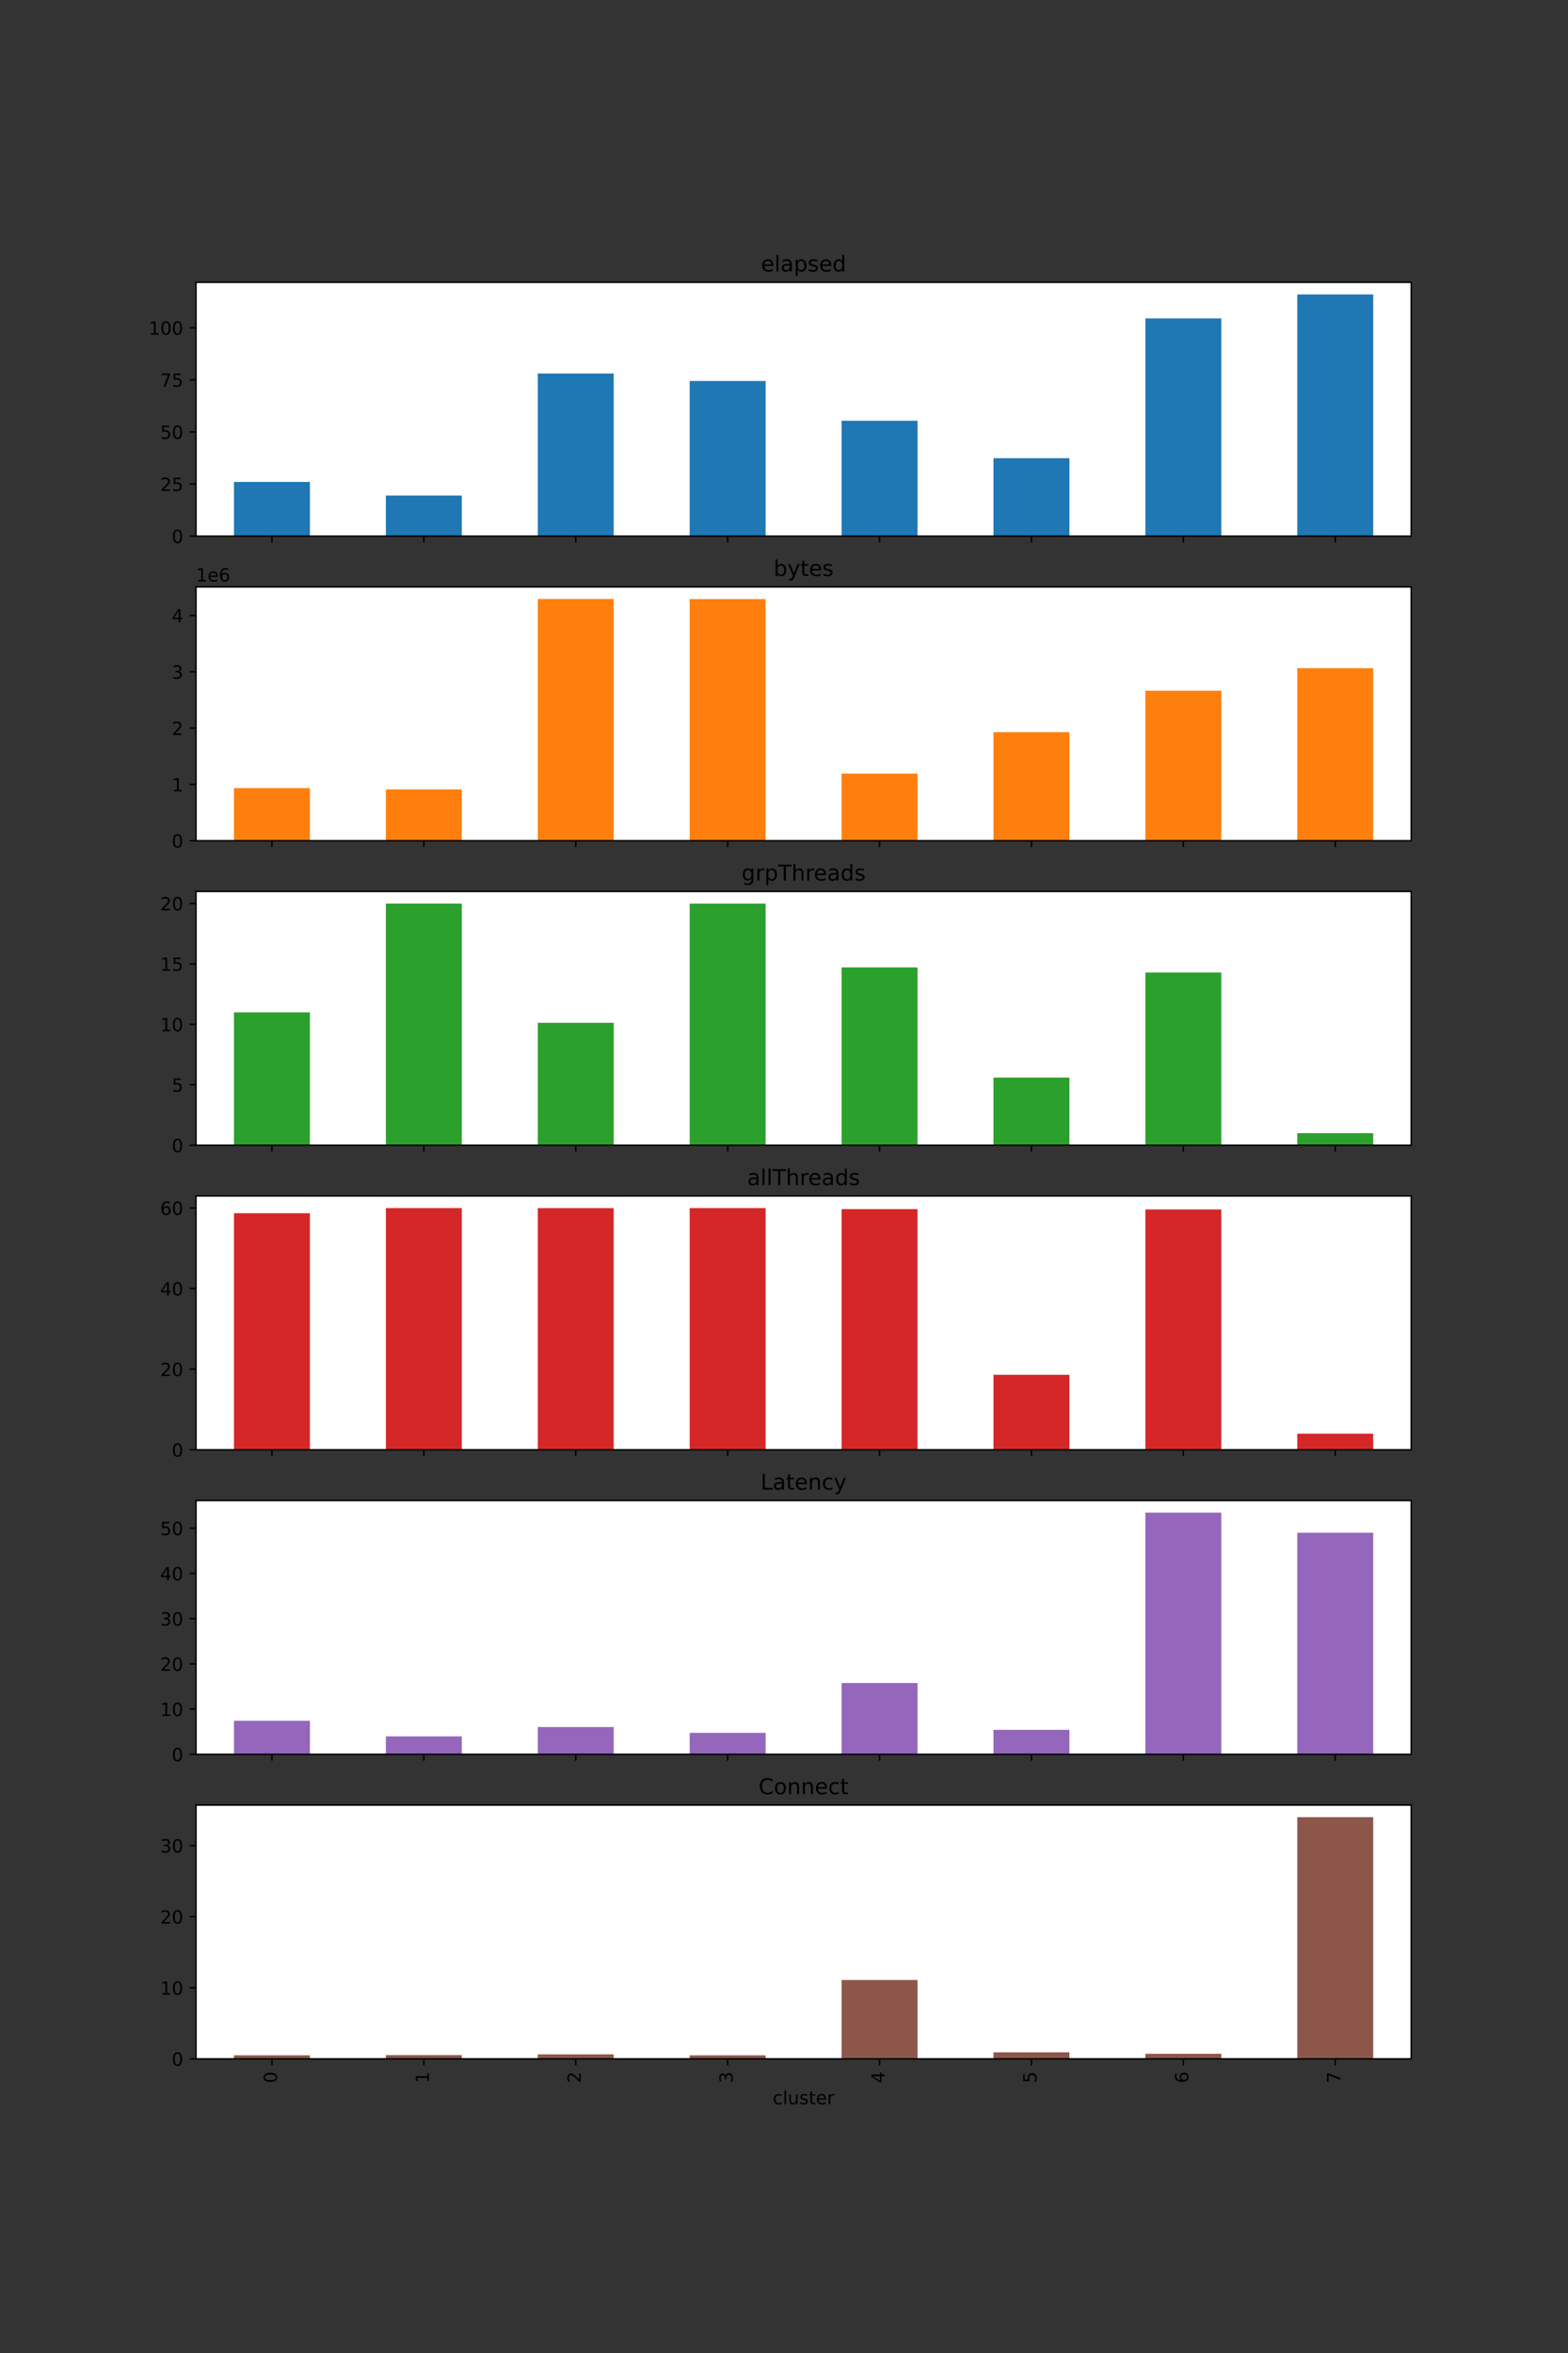 <?xml version="1.0" encoding="utf-8" standalone="no"?>
<!DOCTYPE svg PUBLIC "-//W3C//DTD SVG 1.1//EN"
  "http://www.w3.org/Graphics/SVG/1.1/DTD/svg11.dtd">
<!-- Created with matplotlib (https://matplotlib.org/) -->
<svg height="1296pt" version="1.1" viewBox="0 0 864 1296" width="864pt" xmlns="http://www.w3.org/2000/svg" xmlns:xlink="http://www.w3.org/1999/xlink">
 <rect x="0" y="0" width="864" height="1296" fill="#333333" stroke="none"/>
 <defs>
  <style type="text/css">*{stroke-linecap:butt;stroke-linejoin:round;}</style>
 </defs>
 <g id="figure_1">
  <g id="patch_1">
   <path d="M 0 1296 
L 864 1296 
L 864 0 
L 0 0 
z
" style="fill:none;"/>
  </g>
  <g id="axes_1">
   <g id="patch_2">
    <path d="M 108 295.303 
L 777.6 295.303 
L 777.6 155.52 
L 108 155.52 
z
" style="fill:#ffffff;"/>
   </g>
   <g id="patch_3">
    <path clip-path="url(#p0da152a68a)" d="M 128.925 295.303 
L 170.775 295.303 
L 170.775 265.435 
L 128.925 265.435 
z
" style="fill:#1f77b4;"/>
   </g>
   <g id="patch_4">
    <path clip-path="url(#p0da152a68a)" d="M 212.625 295.303 
L 254.475 295.303 
L 254.475 272.924 
L 212.625 272.924 
z
" style="fill:#1f77b4;"/>
   </g>
   <g id="patch_5">
    <path clip-path="url(#p0da152a68a)" d="M 296.325 295.303 
L 338.175 295.303 
L 338.175 205.72 
L 296.325 205.72 
z
" style="fill:#1f77b4;"/>
   </g>
   <g id="patch_6">
    <path clip-path="url(#p0da152a68a)" d="M 380.025 295.303 
L 421.875 295.303 
L 421.875 209.859 
L 380.025 209.859 
z
" style="fill:#1f77b4;"/>
   </g>
   <g id="patch_7">
    <path clip-path="url(#p0da152a68a)" d="M 463.725 295.303 
L 505.575 295.303 
L 505.575 231.738 
L 463.725 231.738 
z
" style="fill:#1f77b4;"/>
   </g>
   <g id="patch_8">
    <path clip-path="url(#p0da152a68a)" d="M 547.425 295.303 
L 589.275 295.303 
L 589.275 252.377 
L 547.425 252.377 
z
" style="fill:#1f77b4;"/>
   </g>
   <g id="patch_9">
    <path clip-path="url(#p0da152a68a)" d="M 631.125 295.303 
L 672.975 295.303 
L 672.975 175.374 
L 631.125 175.374 
z
" style="fill:#1f77b4;"/>
   </g>
   <g id="patch_10">
    <path clip-path="url(#p0da152a68a)" d="M 714.825 295.303 
L 756.675 295.303 
L 756.675 162.176 
L 714.825 162.176 
z
" style="fill:#1f77b4;"/>
   </g>
   <g id="matplotlib.axis_1">
    <g id="xtick_1">
     <g id="line2d_1">
      <defs>
       <path d="M 0 0 
L 0 3.5 
" id="m1b4b68c1c5" style="stroke:#000000;stroke-width:0.8;"/>
      </defs>
      <g>
       <use style="stroke:#000000;stroke-width:0.8;" x="149.85" xlink:href="#m1b4b68c1c5" y="295.303"/>
      </g>
     </g>
    </g>
    <g id="xtick_2">
     <g id="line2d_2">
      <g>
       <use style="stroke:#000000;stroke-width:0.8;" x="233.55" xlink:href="#m1b4b68c1c5" y="295.303"/>
      </g>
     </g>
    </g>
    <g id="xtick_3">
     <g id="line2d_3">
      <g>
       <use style="stroke:#000000;stroke-width:0.8;" x="317.25" xlink:href="#m1b4b68c1c5" y="295.303"/>
      </g>
     </g>
    </g>
    <g id="xtick_4">
     <g id="line2d_4">
      <g>
       <use style="stroke:#000000;stroke-width:0.8;" x="400.95" xlink:href="#m1b4b68c1c5" y="295.303"/>
      </g>
     </g>
    </g>
    <g id="xtick_5">
     <g id="line2d_5">
      <g>
       <use style="stroke:#000000;stroke-width:0.8;" x="484.65" xlink:href="#m1b4b68c1c5" y="295.303"/>
      </g>
     </g>
    </g>
    <g id="xtick_6">
     <g id="line2d_6">
      <g>
       <use style="stroke:#000000;stroke-width:0.8;" x="568.35" xlink:href="#m1b4b68c1c5" y="295.303"/>
      </g>
     </g>
    </g>
    <g id="xtick_7">
     <g id="line2d_7">
      <g>
       <use style="stroke:#000000;stroke-width:0.8;" x="652.05" xlink:href="#m1b4b68c1c5" y="295.303"/>
      </g>
     </g>
    </g>
    <g id="xtick_8">
     <g id="line2d_8">
      <g>
       <use style="stroke:#000000;stroke-width:0.8;" x="735.75" xlink:href="#m1b4b68c1c5" y="295.303"/>
      </g>
     </g>
    </g>
   </g>
   <g id="matplotlib.axis_2">
    <g id="ytick_1">
     <g id="line2d_9">
      <defs>
       <path d="M 0 0 
L -3.5 0 
" id="m28058b7d7e" style="stroke:#000000;stroke-width:0.8;"/>
      </defs>
      <g>
       <use style="stroke:#000000;stroke-width:0.8;" x="108" xlink:href="#m28058b7d7e" y="295.303"/>
      </g>
     </g>
     <g id="text_1">
      <!-- 0 -->
      <g transform="translate(94.638 299.102)scale(0.1 -0.1)">
       <defs>
        <path d="M 31.781 66.406 
Q 24.172 66.406 20.328 58.906 
Q 16.5 51.422 16.5 36.375 
Q 16.5 21.391 20.328 13.891 
Q 24.172 6.391 31.781 6.391 
Q 39.453 6.391 43.281 13.891 
Q 47.125 21.391 47.125 36.375 
Q 47.125 51.422 43.281 58.906 
Q 39.453 66.406 31.781 66.406 
z
M 31.781 74.219 
Q 44.047 74.219 50.516 64.516 
Q 56.984 54.828 56.984 36.375 
Q 56.984 17.969 50.516 8.266 
Q 44.047 -1.422 31.781 -1.422 
Q 19.531 -1.422 13.062 8.266 
Q 6.594 17.969 6.594 36.375 
Q 6.594 54.828 13.062 64.516 
Q 19.531 74.219 31.781 74.219 
z
" id="DejaVuSans-48"/>
       </defs>
       <use xlink:href="#DejaVuSans-48"/>
      </g>
     </g>
    </g>
    <g id="ytick_2">
     <g id="line2d_10">
      <g>
       <use style="stroke:#000000;stroke-width:0.8;" x="108" xlink:href="#m28058b7d7e" y="266.612"/>
      </g>
     </g>
     <g id="text_2">
      <!-- 25 -->
      <g transform="translate(88.275 270.411)scale(0.1 -0.1)">
       <defs>
        <path d="M 19.188 8.297 
L 53.609 8.297 
L 53.609 0 
L 7.328 0 
L 7.328 8.297 
Q 12.938 14.109 22.625 23.891 
Q 32.328 33.688 34.812 36.531 
Q 39.547 41.844 41.422 45.531 
Q 43.312 49.219 43.312 52.781 
Q 43.312 58.594 39.234 62.25 
Q 35.156 65.922 28.609 65.922 
Q 23.969 65.922 18.812 64.312 
Q 13.672 62.703 7.812 59.422 
L 7.812 69.391 
Q 13.766 71.781 18.938 73 
Q 24.125 74.219 28.422 74.219 
Q 39.75 74.219 46.484 68.547 
Q 53.219 62.891 53.219 53.422 
Q 53.219 48.922 51.531 44.891 
Q 49.859 40.875 45.406 35.406 
Q 44.188 33.984 37.641 27.219 
Q 31.109 20.453 19.188 8.297 
z
" id="DejaVuSans-50"/>
        <path d="M 10.797 72.906 
L 49.516 72.906 
L 49.516 64.594 
L 19.828 64.594 
L 19.828 46.734 
Q 21.969 47.469 24.109 47.828 
Q 26.266 48.188 28.422 48.188 
Q 40.625 48.188 47.75 41.5 
Q 54.891 34.812 54.891 23.391 
Q 54.891 11.625 47.562 5.094 
Q 40.234 -1.422 26.906 -1.422 
Q 22.312 -1.422 17.547 -0.641 
Q 12.797 0.141 7.719 1.703 
L 7.719 11.625 
Q 12.109 9.234 16.797 8.062 
Q 21.484 6.891 26.703 6.891 
Q 35.156 6.891 40.078 11.328 
Q 45.016 15.766 45.016 23.391 
Q 45.016 31 40.078 35.438 
Q 35.156 39.891 26.703 39.891 
Q 22.75 39.891 18.812 39.016 
Q 14.891 38.141 10.797 36.281 
z
" id="DejaVuSans-53"/>
       </defs>
       <use xlink:href="#DejaVuSans-50"/>
       <use x="63.623" xlink:href="#DejaVuSans-53"/>
      </g>
     </g>
    </g>
    <g id="ytick_3">
     <g id="line2d_11">
      <g>
       <use style="stroke:#000000;stroke-width:0.8;" x="108" xlink:href="#m28058b7d7e" y="237.921"/>
      </g>
     </g>
     <g id="text_3">
      <!-- 50 -->
      <g transform="translate(88.275 241.72)scale(0.1 -0.1)">
       <use xlink:href="#DejaVuSans-53"/>
       <use x="63.623" xlink:href="#DejaVuSans-48"/>
      </g>
     </g>
    </g>
    <g id="ytick_4">
     <g id="line2d_12">
      <g>
       <use style="stroke:#000000;stroke-width:0.8;" x="108" xlink:href="#m28058b7d7e" y="209.23"/>
      </g>
     </g>
     <g id="text_4">
      <!-- 75 -->
      <g transform="translate(88.275 213.029)scale(0.1 -0.1)">
       <defs>
        <path d="M 8.203 72.906 
L 55.078 72.906 
L 55.078 68.703 
L 28.609 0 
L 18.312 0 
L 43.219 64.594 
L 8.203 64.594 
z
" id="DejaVuSans-55"/>
       </defs>
       <use xlink:href="#DejaVuSans-55"/>
       <use x="63.623" xlink:href="#DejaVuSans-53"/>
      </g>
     </g>
    </g>
    <g id="ytick_5">
     <g id="line2d_13">
      <g>
       <use style="stroke:#000000;stroke-width:0.8;" x="108" xlink:href="#m28058b7d7e" y="180.539"/>
      </g>
     </g>
     <g id="text_5">
      <!-- 100 -->
      <g transform="translate(81.912 184.338)scale(0.1 -0.1)">
       <defs>
        <path d="M 12.406 8.297 
L 28.516 8.297 
L 28.516 63.922 
L 10.984 60.406 
L 10.984 69.391 
L 28.422 72.906 
L 38.281 72.906 
L 38.281 8.297 
L 54.391 8.297 
L 54.391 0 
L 12.406 0 
z
" id="DejaVuSans-49"/>
       </defs>
       <use xlink:href="#DejaVuSans-49"/>
       <use x="63.623" xlink:href="#DejaVuSans-48"/>
       <use x="127.246" xlink:href="#DejaVuSans-48"/>
      </g>
     </g>
    </g>
   </g>
   <g id="patch_11">
    <path d="M 108 295.303 
L 108 155.52 
" style="fill:none;stroke:#000000;stroke-linecap:square;stroke-linejoin:miter;stroke-width:0.8;"/>
   </g>
   <g id="patch_12">
    <path d="M 777.6 295.303 
L 777.6 155.52 
" style="fill:none;stroke:#000000;stroke-linecap:square;stroke-linejoin:miter;stroke-width:0.8;"/>
   </g>
   <g id="patch_13">
    <path d="M 108 295.303 
L 777.6 295.303 
" style="fill:none;stroke:#000000;stroke-linecap:square;stroke-linejoin:miter;stroke-width:0.8;"/>
   </g>
   <g id="patch_14">
    <path d="M 108 155.52 
L 777.6 155.52 
" style="fill:none;stroke:#000000;stroke-linecap:square;stroke-linejoin:miter;stroke-width:0.8;"/>
   </g>
   <g id="text_6">
    <!-- elapsed -->
    <g transform="translate(419.329 149.52)scale(0.12 -0.12)">
     <defs>
      <path d="M 56.203 29.594 
L 56.203 25.203 
L 14.891 25.203 
Q 15.484 15.922 20.484 11.062 
Q 25.484 6.203 34.422 6.203 
Q 39.594 6.203 44.453 7.469 
Q 49.312 8.734 54.109 11.281 
L 54.109 2.781 
Q 49.266 0.734 44.188 -0.344 
Q 39.109 -1.422 33.891 -1.422 
Q 20.797 -1.422 13.156 6.188 
Q 5.516 13.812 5.516 26.812 
Q 5.516 40.234 12.766 48.109 
Q 20.016 56 32.328 56 
Q 43.359 56 49.781 48.891 
Q 56.203 41.797 56.203 29.594 
z
M 47.219 32.234 
Q 47.125 39.594 43.094 43.984 
Q 39.062 48.391 32.422 48.391 
Q 24.906 48.391 20.391 44.141 
Q 15.875 39.891 15.188 32.172 
z
" id="DejaVuSans-101"/>
      <path d="M 9.422 75.984 
L 18.406 75.984 
L 18.406 0 
L 9.422 0 
z
" id="DejaVuSans-108"/>
      <path d="M 34.281 27.484 
Q 23.391 27.484 19.188 25 
Q 14.984 22.516 14.984 16.5 
Q 14.984 11.719 18.141 8.906 
Q 21.297 6.109 26.703 6.109 
Q 34.188 6.109 38.703 11.406 
Q 43.219 16.703 43.219 25.484 
L 43.219 27.484 
z
M 52.203 31.203 
L 52.203 0 
L 43.219 0 
L 43.219 8.297 
Q 40.141 3.328 35.547 0.953 
Q 30.953 -1.422 24.312 -1.422 
Q 15.922 -1.422 10.953 3.297 
Q 6 8.016 6 15.922 
Q 6 25.141 12.172 29.828 
Q 18.359 34.516 30.609 34.516 
L 43.219 34.516 
L 43.219 35.406 
Q 43.219 41.609 39.141 45 
Q 35.062 48.391 27.688 48.391 
Q 23 48.391 18.547 47.266 
Q 14.109 46.141 10.016 43.891 
L 10.016 52.203 
Q 14.938 54.109 19.578 55.047 
Q 24.219 56 28.609 56 
Q 40.484 56 46.344 49.844 
Q 52.203 43.703 52.203 31.203 
z
" id="DejaVuSans-97"/>
      <path d="M 18.109 8.203 
L 18.109 -20.797 
L 9.078 -20.797 
L 9.078 54.688 
L 18.109 54.688 
L 18.109 46.391 
Q 20.953 51.266 25.266 53.625 
Q 29.594 56 35.594 56 
Q 45.562 56 51.781 48.094 
Q 58.016 40.188 58.016 27.297 
Q 58.016 14.406 51.781 6.484 
Q 45.562 -1.422 35.594 -1.422 
Q 29.594 -1.422 25.266 0.953 
Q 20.953 3.328 18.109 8.203 
z
M 48.688 27.297 
Q 48.688 37.203 44.609 42.844 
Q 40.531 48.484 33.406 48.484 
Q 26.266 48.484 22.188 42.844 
Q 18.109 37.203 18.109 27.297 
Q 18.109 17.391 22.188 11.75 
Q 26.266 6.109 33.406 6.109 
Q 40.531 6.109 44.609 11.75 
Q 48.688 17.391 48.688 27.297 
z
" id="DejaVuSans-112"/>
      <path d="M 44.281 53.078 
L 44.281 44.578 
Q 40.484 46.531 36.375 47.5 
Q 32.281 48.484 27.875 48.484 
Q 21.188 48.484 17.844 46.438 
Q 14.5 44.391 14.5 40.281 
Q 14.5 37.156 16.891 35.375 
Q 19.281 33.594 26.516 31.984 
L 29.594 31.297 
Q 39.156 29.25 43.188 25.516 
Q 47.219 21.781 47.219 15.094 
Q 47.219 7.469 41.188 3.016 
Q 35.156 -1.422 24.609 -1.422 
Q 20.219 -1.422 15.453 -0.562 
Q 10.688 0.297 5.422 2 
L 5.422 11.281 
Q 10.406 8.688 15.234 7.391 
Q 20.062 6.109 24.812 6.109 
Q 31.156 6.109 34.562 8.281 
Q 37.984 10.453 37.984 14.406 
Q 37.984 18.062 35.516 20.016 
Q 33.062 21.969 24.703 23.781 
L 21.578 24.516 
Q 13.234 26.266 9.516 29.906 
Q 5.812 33.547 5.812 39.891 
Q 5.812 47.609 11.281 51.797 
Q 16.75 56 26.812 56 
Q 31.781 56 36.172 55.266 
Q 40.578 54.547 44.281 53.078 
z
" id="DejaVuSans-115"/>
      <path d="M 45.406 46.391 
L 45.406 75.984 
L 54.391 75.984 
L 54.391 0 
L 45.406 0 
L 45.406 8.203 
Q 42.578 3.328 38.25 0.953 
Q 33.938 -1.422 27.875 -1.422 
Q 17.969 -1.422 11.734 6.484 
Q 5.516 14.406 5.516 27.297 
Q 5.516 40.188 11.734 48.094 
Q 17.969 56 27.875 56 
Q 33.938 56 38.25 53.625 
Q 42.578 51.266 45.406 46.391 
z
M 14.797 27.297 
Q 14.797 17.391 18.875 11.75 
Q 22.953 6.109 30.078 6.109 
Q 37.203 6.109 41.297 11.75 
Q 45.406 17.391 45.406 27.297 
Q 45.406 37.203 41.297 42.844 
Q 37.203 48.484 30.078 48.484 
Q 22.953 48.484 18.875 42.844 
Q 14.797 37.203 14.797 27.297 
z
" id="DejaVuSans-100"/>
     </defs>
     <use xlink:href="#DejaVuSans-101"/>
     <use x="61.523" xlink:href="#DejaVuSans-108"/>
     <use x="89.307" xlink:href="#DejaVuSans-97"/>
     <use x="150.586" xlink:href="#DejaVuSans-112"/>
     <use x="214.062" xlink:href="#DejaVuSans-115"/>
     <use x="266.162" xlink:href="#DejaVuSans-101"/>
     <use x="327.686" xlink:href="#DejaVuSans-100"/>
    </g>
   </g>
  </g>
  <g id="axes_2">
   <g id="patch_15">
    <path d="M 108 463.042 
L 777.6 463.042 
L 777.6 323.259 
L 108 323.259 
z
" style="fill:#ffffff;"/>
   </g>
   <g id="patch_16">
    <path clip-path="url(#p0ee3fe6341)" d="M 128.925 463.042 
L 170.775 463.042 
L 170.775 434.086 
L 128.925 434.086 
z
" style="fill:#ff7f0e;"/>
   </g>
   <g id="patch_17">
    <path clip-path="url(#p0ee3fe6341)" d="M 212.625 463.042 
L 254.475 463.042 
L 254.475 434.799 
L 212.625 434.799 
z
" style="fill:#ff7f0e;"/>
   </g>
   <g id="patch_18">
    <path clip-path="url(#p0ee3fe6341)" d="M 296.325 463.042 
L 338.175 463.042 
L 338.175 329.916 
L 296.325 329.916 
z
" style="fill:#ff7f0e;"/>
   </g>
   <g id="patch_19">
    <path clip-path="url(#p0ee3fe6341)" d="M 380.025 463.042 
L 421.875 463.042 
L 421.875 329.945 
L 380.025 329.945 
z
" style="fill:#ff7f0e;"/>
   </g>
   <g id="patch_20">
    <path clip-path="url(#p0ee3fe6341)" d="M 463.725 463.042 
L 505.575 463.042 
L 505.575 426.098 
L 463.725 426.098 
z
" style="fill:#ff7f0e;"/>
   </g>
   <g id="patch_21">
    <path clip-path="url(#p0ee3fe6341)" d="M 547.425 463.042 
L 589.275 463.042 
L 589.275 403.294 
L 547.425 403.294 
z
" style="fill:#ff7f0e;"/>
   </g>
   <g id="patch_22">
    <path clip-path="url(#p0ee3fe6341)" d="M 631.125 463.042 
L 672.975 463.042 
L 672.975 380.423 
L 631.125 380.423 
z
" style="fill:#ff7f0e;"/>
   </g>
   <g id="patch_23">
    <path clip-path="url(#p0ee3fe6341)" d="M 714.825 463.042 
L 756.675 463.042 
L 756.675 368.037 
L 714.825 368.037 
z
" style="fill:#ff7f0e;"/>
   </g>
   <g id="matplotlib.axis_3">
    <g id="xtick_9">
     <g id="line2d_14">
      <g>
       <use style="stroke:#000000;stroke-width:0.8;" x="149.85" xlink:href="#m1b4b68c1c5" y="463.042"/>
      </g>
     </g>
    </g>
    <g id="xtick_10">
     <g id="line2d_15">
      <g>
       <use style="stroke:#000000;stroke-width:0.8;" x="233.55" xlink:href="#m1b4b68c1c5" y="463.042"/>
      </g>
     </g>
    </g>
    <g id="xtick_11">
     <g id="line2d_16">
      <g>
       <use style="stroke:#000000;stroke-width:0.8;" x="317.25" xlink:href="#m1b4b68c1c5" y="463.042"/>
      </g>
     </g>
    </g>
    <g id="xtick_12">
     <g id="line2d_17">
      <g>
       <use style="stroke:#000000;stroke-width:0.8;" x="400.95" xlink:href="#m1b4b68c1c5" y="463.042"/>
      </g>
     </g>
    </g>
    <g id="xtick_13">
     <g id="line2d_18">
      <g>
       <use style="stroke:#000000;stroke-width:0.8;" x="484.65" xlink:href="#m1b4b68c1c5" y="463.042"/>
      </g>
     </g>
    </g>
    <g id="xtick_14">
     <g id="line2d_19">
      <g>
       <use style="stroke:#000000;stroke-width:0.8;" x="568.35" xlink:href="#m1b4b68c1c5" y="463.042"/>
      </g>
     </g>
    </g>
    <g id="xtick_15">
     <g id="line2d_20">
      <g>
       <use style="stroke:#000000;stroke-width:0.8;" x="652.05" xlink:href="#m1b4b68c1c5" y="463.042"/>
      </g>
     </g>
    </g>
    <g id="xtick_16">
     <g id="line2d_21">
      <g>
       <use style="stroke:#000000;stroke-width:0.8;" x="735.75" xlink:href="#m1b4b68c1c5" y="463.042"/>
      </g>
     </g>
    </g>
   </g>
   <g id="matplotlib.axis_4">
    <g id="ytick_6">
     <g id="line2d_22">
      <g>
       <use style="stroke:#000000;stroke-width:0.8;" x="108" xlink:href="#m28058b7d7e" y="463.042"/>
      </g>
     </g>
     <g id="text_7">
      <!-- 0 -->
      <g transform="translate(94.638 466.842)scale(0.1 -0.1)">
       <use xlink:href="#DejaVuSans-48"/>
      </g>
     </g>
    </g>
    <g id="ytick_7">
     <g id="line2d_23">
      <g>
       <use style="stroke:#000000;stroke-width:0.8;" x="108" xlink:href="#m28058b7d7e" y="432.033"/>
      </g>
     </g>
     <g id="text_8">
      <!-- 1 -->
      <g transform="translate(94.638 435.833)scale(0.1 -0.1)">
       <use xlink:href="#DejaVuSans-49"/>
      </g>
     </g>
    </g>
    <g id="ytick_8">
     <g id="line2d_24">
      <g>
       <use style="stroke:#000000;stroke-width:0.8;" x="108" xlink:href="#m28058b7d7e" y="401.025"/>
      </g>
     </g>
     <g id="text_9">
      <!-- 2 -->
      <g transform="translate(94.638 404.824)scale(0.1 -0.1)">
       <use xlink:href="#DejaVuSans-50"/>
      </g>
     </g>
    </g>
    <g id="ytick_9">
     <g id="line2d_25">
      <g>
       <use style="stroke:#000000;stroke-width:0.8;" x="108" xlink:href="#m28058b7d7e" y="370.016"/>
      </g>
     </g>
     <g id="text_10">
      <!-- 3 -->
      <g transform="translate(94.638 373.815)scale(0.1 -0.1)">
       <defs>
        <path d="M 40.578 39.312 
Q 47.656 37.797 51.625 33 
Q 55.609 28.219 55.609 21.188 
Q 55.609 10.406 48.188 4.484 
Q 40.766 -1.422 27.094 -1.422 
Q 22.516 -1.422 17.656 -0.516 
Q 12.797 0.391 7.625 2.203 
L 7.625 11.719 
Q 11.719 9.328 16.594 8.109 
Q 21.484 6.891 26.812 6.891 
Q 36.078 6.891 40.938 10.547 
Q 45.797 14.203 45.797 21.188 
Q 45.797 27.641 41.281 31.266 
Q 36.766 34.906 28.719 34.906 
L 20.219 34.906 
L 20.219 43.016 
L 29.109 43.016 
Q 36.375 43.016 40.234 45.922 
Q 44.094 48.828 44.094 54.297 
Q 44.094 59.906 40.109 62.906 
Q 36.141 65.922 28.719 65.922 
Q 24.656 65.922 20.016 65.031 
Q 15.375 64.156 9.812 62.312 
L 9.812 71.094 
Q 15.438 72.656 20.344 73.438 
Q 25.25 74.219 29.594 74.219 
Q 40.828 74.219 47.359 69.109 
Q 53.906 64.016 53.906 55.328 
Q 53.906 49.266 50.438 45.094 
Q 46.969 40.922 40.578 39.312 
z
" id="DejaVuSans-51"/>
       </defs>
       <use xlink:href="#DejaVuSans-51"/>
      </g>
     </g>
    </g>
    <g id="ytick_10">
     <g id="line2d_26">
      <g>
       <use style="stroke:#000000;stroke-width:0.8;" x="108" xlink:href="#m28058b7d7e" y="339.007"/>
      </g>
     </g>
     <g id="text_11">
      <!-- 4 -->
      <g transform="translate(94.638 342.806)scale(0.1 -0.1)">
       <defs>
        <path d="M 37.797 64.312 
L 12.891 25.391 
L 37.797 25.391 
z
M 35.203 72.906 
L 47.609 72.906 
L 47.609 25.391 
L 58.016 25.391 
L 58.016 17.188 
L 47.609 17.188 
L 47.609 0 
L 37.797 0 
L 37.797 17.188 
L 4.891 17.188 
L 4.891 26.703 
z
" id="DejaVuSans-52"/>
       </defs>
       <use xlink:href="#DejaVuSans-52"/>
      </g>
     </g>
    </g>
    <g id="text_12">
     <!-- 1e6 -->
     <g transform="translate(108 320.259)scale(0.1 -0.1)">
      <defs>
       <path d="M 33.016 40.375 
Q 26.375 40.375 22.484 35.828 
Q 18.609 31.297 18.609 23.391 
Q 18.609 15.531 22.484 10.953 
Q 26.375 6.391 33.016 6.391 
Q 39.656 6.391 43.531 10.953 
Q 47.406 15.531 47.406 23.391 
Q 47.406 31.297 43.531 35.828 
Q 39.656 40.375 33.016 40.375 
z
M 52.594 71.297 
L 52.594 62.312 
Q 48.875 64.062 45.094 64.984 
Q 41.312 65.922 37.594 65.922 
Q 27.828 65.922 22.672 59.328 
Q 17.531 52.734 16.797 39.406 
Q 19.672 43.656 24.016 45.922 
Q 28.375 48.188 33.594 48.188 
Q 44.578 48.188 50.953 41.516 
Q 57.328 34.859 57.328 23.391 
Q 57.328 12.156 50.688 5.359 
Q 44.047 -1.422 33.016 -1.422 
Q 20.359 -1.422 13.672 8.266 
Q 6.984 17.969 6.984 36.375 
Q 6.984 53.656 15.188 63.938 
Q 23.391 74.219 37.203 74.219 
Q 40.922 74.219 44.703 73.484 
Q 48.484 72.75 52.594 71.297 
z
" id="DejaVuSans-54"/>
      </defs>
      <use xlink:href="#DejaVuSans-49"/>
      <use x="63.623" xlink:href="#DejaVuSans-101"/>
      <use x="125.146" xlink:href="#DejaVuSans-54"/>
     </g>
    </g>
   </g>
   <g id="patch_24">
    <path d="M 108 463.042 
L 108 323.259 
" style="fill:none;stroke:#000000;stroke-linecap:square;stroke-linejoin:miter;stroke-width:0.8;"/>
   </g>
   <g id="patch_25">
    <path d="M 777.6 463.042 
L 777.6 323.259 
" style="fill:none;stroke:#000000;stroke-linecap:square;stroke-linejoin:miter;stroke-width:0.8;"/>
   </g>
   <g id="patch_26">
    <path d="M 108 463.042 
L 777.6 463.042 
" style="fill:none;stroke:#000000;stroke-linecap:square;stroke-linejoin:miter;stroke-width:0.8;"/>
   </g>
   <g id="patch_27">
    <path d="M 108 323.259 
L 777.6 323.259 
" style="fill:none;stroke:#000000;stroke-linecap:square;stroke-linejoin:miter;stroke-width:0.8;"/>
   </g>
   <g id="text_13">
    <!-- bytes -->
    <g transform="translate(426.27 317.259)scale(0.12 -0.12)">
     <defs>
      <path d="M 48.688 27.297 
Q 48.688 37.203 44.609 42.844 
Q 40.531 48.484 33.406 48.484 
Q 26.266 48.484 22.188 42.844 
Q 18.109 37.203 18.109 27.297 
Q 18.109 17.391 22.188 11.75 
Q 26.266 6.109 33.406 6.109 
Q 40.531 6.109 44.609 11.75 
Q 48.688 17.391 48.688 27.297 
z
M 18.109 46.391 
Q 20.953 51.266 25.266 53.625 
Q 29.594 56 35.594 56 
Q 45.562 56 51.781 48.094 
Q 58.016 40.188 58.016 27.297 
Q 58.016 14.406 51.781 6.484 
Q 45.562 -1.422 35.594 -1.422 
Q 29.594 -1.422 25.266 0.953 
Q 20.953 3.328 18.109 8.203 
L 18.109 0 
L 9.078 0 
L 9.078 75.984 
L 18.109 75.984 
z
" id="DejaVuSans-98"/>
      <path d="M 32.172 -5.078 
Q 28.375 -14.844 24.75 -17.812 
Q 21.141 -20.797 15.094 -20.797 
L 7.906 -20.797 
L 7.906 -13.281 
L 13.188 -13.281 
Q 16.891 -13.281 18.938 -11.516 
Q 21 -9.766 23.484 -3.219 
L 25.094 0.875 
L 2.984 54.688 
L 12.5 54.688 
L 29.594 11.922 
L 46.688 54.688 
L 56.203 54.688 
z
" id="DejaVuSans-121"/>
      <path d="M 18.312 70.219 
L 18.312 54.688 
L 36.812 54.688 
L 36.812 47.703 
L 18.312 47.703 
L 18.312 18.016 
Q 18.312 11.328 20.141 9.422 
Q 21.969 7.516 27.594 7.516 
L 36.812 7.516 
L 36.812 0 
L 27.594 0 
Q 17.188 0 13.234 3.875 
Q 9.281 7.766 9.281 18.016 
L 9.281 47.703 
L 2.688 47.703 
L 2.688 54.688 
L 9.281 54.688 
L 9.281 70.219 
z
" id="DejaVuSans-116"/>
     </defs>
     <use xlink:href="#DejaVuSans-98"/>
     <use x="63.477" xlink:href="#DejaVuSans-121"/>
     <use x="122.656" xlink:href="#DejaVuSans-116"/>
     <use x="161.865" xlink:href="#DejaVuSans-101"/>
     <use x="223.389" xlink:href="#DejaVuSans-115"/>
    </g>
   </g>
  </g>
  <g id="axes_3">
   <g id="patch_28">
    <path d="M 108 630.782 
L 777.6 630.782 
L 777.6 490.999 
L 108 490.999 
z
" style="fill:#ffffff;"/>
   </g>
   <g id="patch_29">
    <path clip-path="url(#p845d82a626)" d="M 128.925 630.782 
L 170.775 630.782 
L 170.775 557.597 
L 128.925 557.597 
z
" style="fill:#2ca02c;"/>
   </g>
   <g id="patch_30">
    <path clip-path="url(#p845d82a626)" d="M 212.625 630.782 
L 254.475 630.782 
L 254.475 497.655 
L 212.625 497.655 
z
" style="fill:#2ca02c;"/>
   </g>
   <g id="patch_31">
    <path clip-path="url(#p845d82a626)" d="M 296.325 630.782 
L 338.175 630.782 
L 338.175 563.362 
L 296.325 563.362 
z
" style="fill:#2ca02c;"/>
   </g>
   <g id="patch_32">
    <path clip-path="url(#p845d82a626)" d="M 380.025 630.782 
L 421.875 630.782 
L 421.875 497.681 
L 380.025 497.681 
z
" style="fill:#2ca02c;"/>
   </g>
   <g id="patch_33">
    <path clip-path="url(#p845d82a626)" d="M 463.725 630.782 
L 505.575 630.782 
L 505.575 532.826 
L 463.725 532.826 
z
" style="fill:#2ca02c;"/>
   </g>
   <g id="patch_34">
    <path clip-path="url(#p845d82a626)" d="M 547.425 630.782 
L 589.275 630.782 
L 589.275 593.511 
L 547.425 593.511 
z
" style="fill:#2ca02c;"/>
   </g>
   <g id="patch_35">
    <path clip-path="url(#p845d82a626)" d="M 631.125 630.782 
L 672.975 630.782 
L 672.975 535.649 
L 631.125 535.649 
z
" style="fill:#2ca02c;"/>
   </g>
   <g id="patch_36">
    <path clip-path="url(#p845d82a626)" d="M 714.825 630.782 
L 756.675 630.782 
L 756.675 624.122 
L 714.825 624.122 
z
" style="fill:#2ca02c;"/>
   </g>
   <g id="matplotlib.axis_5">
    <g id="xtick_17">
     <g id="line2d_27">
      <g>
       <use style="stroke:#000000;stroke-width:0.8;" x="149.85" xlink:href="#m1b4b68c1c5" y="630.782"/>
      </g>
     </g>
    </g>
    <g id="xtick_18">
     <g id="line2d_28">
      <g>
       <use style="stroke:#000000;stroke-width:0.8;" x="233.55" xlink:href="#m1b4b68c1c5" y="630.782"/>
      </g>
     </g>
    </g>
    <g id="xtick_19">
     <g id="line2d_29">
      <g>
       <use style="stroke:#000000;stroke-width:0.8;" x="317.25" xlink:href="#m1b4b68c1c5" y="630.782"/>
      </g>
     </g>
    </g>
    <g id="xtick_20">
     <g id="line2d_30">
      <g>
       <use style="stroke:#000000;stroke-width:0.8;" x="400.95" xlink:href="#m1b4b68c1c5" y="630.782"/>
      </g>
     </g>
    </g>
    <g id="xtick_21">
     <g id="line2d_31">
      <g>
       <use style="stroke:#000000;stroke-width:0.8;" x="484.65" xlink:href="#m1b4b68c1c5" y="630.782"/>
      </g>
     </g>
    </g>
    <g id="xtick_22">
     <g id="line2d_32">
      <g>
       <use style="stroke:#000000;stroke-width:0.8;" x="568.35" xlink:href="#m1b4b68c1c5" y="630.782"/>
      </g>
     </g>
    </g>
    <g id="xtick_23">
     <g id="line2d_33">
      <g>
       <use style="stroke:#000000;stroke-width:0.8;" x="652.05" xlink:href="#m1b4b68c1c5" y="630.782"/>
      </g>
     </g>
    </g>
    <g id="xtick_24">
     <g id="line2d_34">
      <g>
       <use style="stroke:#000000;stroke-width:0.8;" x="735.75" xlink:href="#m1b4b68c1c5" y="630.782"/>
      </g>
     </g>
    </g>
   </g>
   <g id="matplotlib.axis_6">
    <g id="ytick_11">
     <g id="line2d_35">
      <g>
       <use style="stroke:#000000;stroke-width:0.8;" x="108" xlink:href="#m28058b7d7e" y="630.782"/>
      </g>
     </g>
     <g id="text_14">
      <!-- 0 -->
      <g transform="translate(94.638 634.581)scale(0.1 -0.1)">
       <use xlink:href="#DejaVuSans-48"/>
      </g>
     </g>
    </g>
    <g id="ytick_12">
     <g id="line2d_36">
      <g>
       <use style="stroke:#000000;stroke-width:0.8;" x="108" xlink:href="#m28058b7d7e" y="597.485"/>
      </g>
     </g>
     <g id="text_15">
      <!-- 5 -->
      <g transform="translate(94.638 601.285)scale(0.1 -0.1)">
       <use xlink:href="#DejaVuSans-53"/>
      </g>
     </g>
    </g>
    <g id="ytick_13">
     <g id="line2d_37">
      <g>
       <use style="stroke:#000000;stroke-width:0.8;" x="108" xlink:href="#m28058b7d7e" y="564.189"/>
      </g>
     </g>
     <g id="text_16">
      <!-- 10 -->
      <g transform="translate(88.275 567.988)scale(0.1 -0.1)">
       <use xlink:href="#DejaVuSans-49"/>
       <use x="63.623" xlink:href="#DejaVuSans-48"/>
      </g>
     </g>
    </g>
    <g id="ytick_14">
     <g id="line2d_38">
      <g>
       <use style="stroke:#000000;stroke-width:0.8;" x="108" xlink:href="#m28058b7d7e" y="530.892"/>
      </g>
     </g>
     <g id="text_17">
      <!-- 15 -->
      <g transform="translate(88.275 534.692)scale(0.1 -0.1)">
       <use xlink:href="#DejaVuSans-49"/>
       <use x="63.623" xlink:href="#DejaVuSans-53"/>
      </g>
     </g>
    </g>
    <g id="ytick_15">
     <g id="line2d_39">
      <g>
       <use style="stroke:#000000;stroke-width:0.8;" x="108" xlink:href="#m28058b7d7e" y="497.596"/>
      </g>
     </g>
     <g id="text_18">
      <!-- 20 -->
      <g transform="translate(88.275 501.395)scale(0.1 -0.1)">
       <use xlink:href="#DejaVuSans-50"/>
       <use x="63.623" xlink:href="#DejaVuSans-48"/>
      </g>
     </g>
    </g>
   </g>
   <g id="patch_37">
    <path d="M 108 630.782 
L 108 490.999 
" style="fill:none;stroke:#000000;stroke-linecap:square;stroke-linejoin:miter;stroke-width:0.8;"/>
   </g>
   <g id="patch_38">
    <path d="M 777.6 630.782 
L 777.6 490.999 
" style="fill:none;stroke:#000000;stroke-linecap:square;stroke-linejoin:miter;stroke-width:0.8;"/>
   </g>
   <g id="patch_39">
    <path d="M 108 630.782 
L 777.6 630.782 
" style="fill:none;stroke:#000000;stroke-linecap:square;stroke-linejoin:miter;stroke-width:0.8;"/>
   </g>
   <g id="patch_40">
    <path d="M 108 490.999 
L 777.6 490.999 
" style="fill:none;stroke:#000000;stroke-linecap:square;stroke-linejoin:miter;stroke-width:0.8;"/>
   </g>
   <g id="text_19">
    <!-- grpThreads -->
    <g transform="translate(408.613 484.999)scale(0.12 -0.12)">
     <defs>
      <path d="M 45.406 27.984 
Q 45.406 37.75 41.375 43.109 
Q 37.359 48.484 30.078 48.484 
Q 22.859 48.484 18.828 43.109 
Q 14.797 37.75 14.797 27.984 
Q 14.797 18.266 18.828 12.891 
Q 22.859 7.516 30.078 7.516 
Q 37.359 7.516 41.375 12.891 
Q 45.406 18.266 45.406 27.984 
z
M 54.391 6.781 
Q 54.391 -7.172 48.188 -13.984 
Q 42 -20.797 29.203 -20.797 
Q 24.469 -20.797 20.266 -20.094 
Q 16.062 -19.391 12.109 -17.922 
L 12.109 -9.188 
Q 16.062 -11.328 19.922 -12.344 
Q 23.781 -13.375 27.781 -13.375 
Q 36.625 -13.375 41.016 -8.766 
Q 45.406 -4.156 45.406 5.172 
L 45.406 9.625 
Q 42.625 4.781 38.281 2.391 
Q 33.938 0 27.875 0 
Q 17.828 0 11.672 7.656 
Q 5.516 15.328 5.516 27.984 
Q 5.516 40.672 11.672 48.328 
Q 17.828 56 27.875 56 
Q 33.938 56 38.281 53.609 
Q 42.625 51.219 45.406 46.391 
L 45.406 54.688 
L 54.391 54.688 
z
" id="DejaVuSans-103"/>
      <path d="M 41.109 46.297 
Q 39.594 47.172 37.812 47.578 
Q 36.031 48 33.891 48 
Q 26.266 48 22.188 43.047 
Q 18.109 38.094 18.109 28.812 
L 18.109 0 
L 9.078 0 
L 9.078 54.688 
L 18.109 54.688 
L 18.109 46.188 
Q 20.953 51.172 25.484 53.578 
Q 30.031 56 36.531 56 
Q 37.453 56 38.578 55.875 
Q 39.703 55.766 41.062 55.516 
z
" id="DejaVuSans-114"/>
      <path d="M -0.297 72.906 
L 61.375 72.906 
L 61.375 64.594 
L 35.5 64.594 
L 35.5 0 
L 25.594 0 
L 25.594 64.594 
L -0.297 64.594 
z
" id="DejaVuSans-84"/>
      <path d="M 54.891 33.016 
L 54.891 0 
L 45.906 0 
L 45.906 32.719 
Q 45.906 40.484 42.875 44.328 
Q 39.844 48.188 33.797 48.188 
Q 26.516 48.188 22.312 43.547 
Q 18.109 38.922 18.109 30.906 
L 18.109 0 
L 9.078 0 
L 9.078 75.984 
L 18.109 75.984 
L 18.109 46.188 
Q 21.344 51.125 25.703 53.562 
Q 30.078 56 35.797 56 
Q 45.219 56 50.047 50.172 
Q 54.891 44.344 54.891 33.016 
z
" id="DejaVuSans-104"/>
     </defs>
     <use xlink:href="#DejaVuSans-103"/>
     <use x="63.477" xlink:href="#DejaVuSans-114"/>
     <use x="104.59" xlink:href="#DejaVuSans-112"/>
     <use x="168.066" xlink:href="#DejaVuSans-84"/>
     <use x="229.15" xlink:href="#DejaVuSans-104"/>
     <use x="292.529" xlink:href="#DejaVuSans-114"/>
     <use x="331.393" xlink:href="#DejaVuSans-101"/>
     <use x="392.916" xlink:href="#DejaVuSans-97"/>
     <use x="454.195" xlink:href="#DejaVuSans-100"/>
     <use x="517.672" xlink:href="#DejaVuSans-115"/>
    </g>
   </g>
  </g>
  <g id="axes_4">
   <g id="patch_41">
    <path d="M 108 798.521 
L 777.6 798.521 
L 777.6 658.738 
L 108 658.738 
z
" style="fill:#ffffff;"/>
   </g>
   <g id="patch_42">
    <path clip-path="url(#peef32d7e01)" d="M 128.925 798.521 
L 170.775 798.521 
L 170.775 668.232 
L 128.925 668.232 
z
" style="fill:#d62728;"/>
   </g>
   <g id="patch_43">
    <path clip-path="url(#peef32d7e01)" d="M 212.625 798.521 
L 254.475 798.521 
L 254.475 665.395 
L 212.625 665.395 
z
" style="fill:#d62728;"/>
   </g>
   <g id="patch_44">
    <path clip-path="url(#peef32d7e01)" d="M 296.325 798.521 
L 338.175 798.521 
L 338.175 665.42 
L 296.325 665.42 
z
" style="fill:#d62728;"/>
   </g>
   <g id="patch_45">
    <path clip-path="url(#peef32d7e01)" d="M 380.025 798.521 
L 421.875 798.521 
L 421.875 665.397 
L 380.025 665.397 
z
" style="fill:#d62728;"/>
   </g>
   <g id="patch_46">
    <path clip-path="url(#peef32d7e01)" d="M 463.725 798.521 
L 505.575 798.521 
L 505.575 665.978 
L 463.725 665.978 
z
" style="fill:#d62728;"/>
   </g>
   <g id="patch_47">
    <path clip-path="url(#peef32d7e01)" d="M 547.425 798.521 
L 589.275 798.521 
L 589.275 757.24 
L 547.425 757.24 
z
" style="fill:#d62728;"/>
   </g>
   <g id="patch_48">
    <path clip-path="url(#peef32d7e01)" d="M 631.125 798.521 
L 672.975 798.521 
L 672.975 666.126 
L 631.125 666.126 
z
" style="fill:#d62728;"/>
   </g>
   <g id="patch_49">
    <path clip-path="url(#peef32d7e01)" d="M 714.825 798.521 
L 756.675 798.521 
L 756.675 789.642 
L 714.825 789.642 
z
" style="fill:#d62728;"/>
   </g>
   <g id="matplotlib.axis_7">
    <g id="xtick_25">
     <g id="line2d_40">
      <g>
       <use style="stroke:#000000;stroke-width:0.8;" x="149.85" xlink:href="#m1b4b68c1c5" y="798.521"/>
      </g>
     </g>
    </g>
    <g id="xtick_26">
     <g id="line2d_41">
      <g>
       <use style="stroke:#000000;stroke-width:0.8;" x="233.55" xlink:href="#m1b4b68c1c5" y="798.521"/>
      </g>
     </g>
    </g>
    <g id="xtick_27">
     <g id="line2d_42">
      <g>
       <use style="stroke:#000000;stroke-width:0.8;" x="317.25" xlink:href="#m1b4b68c1c5" y="798.521"/>
      </g>
     </g>
    </g>
    <g id="xtick_28">
     <g id="line2d_43">
      <g>
       <use style="stroke:#000000;stroke-width:0.8;" x="400.95" xlink:href="#m1b4b68c1c5" y="798.521"/>
      </g>
     </g>
    </g>
    <g id="xtick_29">
     <g id="line2d_44">
      <g>
       <use style="stroke:#000000;stroke-width:0.8;" x="484.65" xlink:href="#m1b4b68c1c5" y="798.521"/>
      </g>
     </g>
    </g>
    <g id="xtick_30">
     <g id="line2d_45">
      <g>
       <use style="stroke:#000000;stroke-width:0.8;" x="568.35" xlink:href="#m1b4b68c1c5" y="798.521"/>
      </g>
     </g>
    </g>
    <g id="xtick_31">
     <g id="line2d_46">
      <g>
       <use style="stroke:#000000;stroke-width:0.8;" x="652.05" xlink:href="#m1b4b68c1c5" y="798.521"/>
      </g>
     </g>
    </g>
    <g id="xtick_32">
     <g id="line2d_47">
      <g>
       <use style="stroke:#000000;stroke-width:0.8;" x="735.75" xlink:href="#m1b4b68c1c5" y="798.521"/>
      </g>
     </g>
    </g>
   </g>
   <g id="matplotlib.axis_8">
    <g id="ytick_16">
     <g id="line2d_48">
      <g>
       <use style="stroke:#000000;stroke-width:0.8;" x="108" xlink:href="#m28058b7d7e" y="798.521"/>
      </g>
     </g>
     <g id="text_20">
      <!-- 0 -->
      <g transform="translate(94.638 802.32)scale(0.1 -0.1)">
       <use xlink:href="#DejaVuSans-48"/>
      </g>
     </g>
    </g>
    <g id="ytick_17">
     <g id="line2d_49">
      <g>
       <use style="stroke:#000000;stroke-width:0.8;" x="108" xlink:href="#m28058b7d7e" y="754.125"/>
      </g>
     </g>
     <g id="text_21">
      <!-- 20 -->
      <g transform="translate(88.275 757.924)scale(0.1 -0.1)">
       <use xlink:href="#DejaVuSans-50"/>
       <use x="63.623" xlink:href="#DejaVuSans-48"/>
      </g>
     </g>
    </g>
    <g id="ytick_18">
     <g id="line2d_50">
      <g>
       <use style="stroke:#000000;stroke-width:0.8;" x="108" xlink:href="#m28058b7d7e" y="709.729"/>
      </g>
     </g>
     <g id="text_22">
      <!-- 40 -->
      <g transform="translate(88.275 713.528)scale(0.1 -0.1)">
       <use xlink:href="#DejaVuSans-52"/>
       <use x="63.623" xlink:href="#DejaVuSans-48"/>
      </g>
     </g>
    </g>
    <g id="ytick_19">
     <g id="line2d_51">
      <g>
       <use style="stroke:#000000;stroke-width:0.8;" x="108" xlink:href="#m28058b7d7e" y="665.333"/>
      </g>
     </g>
     <g id="text_23">
      <!-- 60 -->
      <g transform="translate(88.275 669.132)scale(0.1 -0.1)">
       <use xlink:href="#DejaVuSans-54"/>
       <use x="63.623" xlink:href="#DejaVuSans-48"/>
      </g>
     </g>
    </g>
   </g>
   <g id="patch_50">
    <path d="M 108 798.521 
L 108 658.738 
" style="fill:none;stroke:#000000;stroke-linecap:square;stroke-linejoin:miter;stroke-width:0.8;"/>
   </g>
   <g id="patch_51">
    <path d="M 777.6 798.521 
L 777.6 658.738 
" style="fill:none;stroke:#000000;stroke-linecap:square;stroke-linejoin:miter;stroke-width:0.8;"/>
   </g>
   <g id="patch_52">
    <path d="M 108 798.521 
L 777.6 798.521 
" style="fill:none;stroke:#000000;stroke-linecap:square;stroke-linejoin:miter;stroke-width:0.8;"/>
   </g>
   <g id="patch_53">
    <path d="M 108 658.738 
L 777.6 658.738 
" style="fill:none;stroke:#000000;stroke-linecap:square;stroke-linejoin:miter;stroke-width:0.8;"/>
   </g>
   <g id="text_24">
    <!-- allThreads -->
    <g transform="translate(411.687 652.738)scale(0.12 -0.12)">
     <use xlink:href="#DejaVuSans-97"/>
     <use x="61.279" xlink:href="#DejaVuSans-108"/>
     <use x="89.062" xlink:href="#DejaVuSans-108"/>
     <use x="116.846" xlink:href="#DejaVuSans-84"/>
     <use x="177.93" xlink:href="#DejaVuSans-104"/>
     <use x="241.309" xlink:href="#DejaVuSans-114"/>
     <use x="280.172" xlink:href="#DejaVuSans-101"/>
     <use x="341.695" xlink:href="#DejaVuSans-97"/>
     <use x="402.975" xlink:href="#DejaVuSans-100"/>
     <use x="466.451" xlink:href="#DejaVuSans-115"/>
    </g>
   </g>
  </g>
  <g id="axes_5">
   <g id="patch_54">
    <path d="M 108 966.261 
L 777.6 966.261 
L 777.6 826.478 
L 108 826.478 
z
" style="fill:#ffffff;"/>
   </g>
   <g id="patch_55">
    <path clip-path="url(#p793cb9c4cb)" d="M 128.925 966.261 
L 170.775 966.261 
L 170.775 947.765 
L 128.925 947.765 
z
" style="fill:#9467bd;"/>
   </g>
   <g id="patch_56">
    <path clip-path="url(#p793cb9c4cb)" d="M 212.625 966.261 
L 254.475 966.261 
L 254.475 956.365 
L 212.625 956.365 
z
" style="fill:#9467bd;"/>
   </g>
   <g id="patch_57">
    <path clip-path="url(#p793cb9c4cb)" d="M 296.325 966.261 
L 338.175 966.261 
L 338.175 951.238 
L 296.325 951.238 
z
" style="fill:#9467bd;"/>
   </g>
   <g id="patch_58">
    <path clip-path="url(#p793cb9c4cb)" d="M 380.025 966.261 
L 421.875 966.261 
L 421.875 954.434 
L 380.025 954.434 
z
" style="fill:#9467bd;"/>
   </g>
   <g id="patch_59">
    <path clip-path="url(#p793cb9c4cb)" d="M 463.725 966.261 
L 505.575 966.261 
L 505.575 926.97 
L 463.725 926.97 
z
" style="fill:#9467bd;"/>
   </g>
   <g id="patch_60">
    <path clip-path="url(#p793cb9c4cb)" d="M 547.425 966.261 
L 589.275 966.261 
L 589.275 952.762 
L 547.425 952.762 
z
" style="fill:#9467bd;"/>
   </g>
   <g id="patch_61">
    <path clip-path="url(#p793cb9c4cb)" d="M 631.125 966.261 
L 672.975 966.261 
L 672.975 833.134 
L 631.125 833.134 
z
" style="fill:#9467bd;"/>
   </g>
   <g id="patch_62">
    <path clip-path="url(#p793cb9c4cb)" d="M 714.825 966.261 
L 756.675 966.261 
L 756.675 844.209 
L 714.825 844.209 
z
" style="fill:#9467bd;"/>
   </g>
   <g id="matplotlib.axis_9">
    <g id="xtick_33">
     <g id="line2d_52">
      <g>
       <use style="stroke:#000000;stroke-width:0.8;" x="149.85" xlink:href="#m1b4b68c1c5" y="966.261"/>
      </g>
     </g>
    </g>
    <g id="xtick_34">
     <g id="line2d_53">
      <g>
       <use style="stroke:#000000;stroke-width:0.8;" x="233.55" xlink:href="#m1b4b68c1c5" y="966.261"/>
      </g>
     </g>
    </g>
    <g id="xtick_35">
     <g id="line2d_54">
      <g>
       <use style="stroke:#000000;stroke-width:0.8;" x="317.25" xlink:href="#m1b4b68c1c5" y="966.261"/>
      </g>
     </g>
    </g>
    <g id="xtick_36">
     <g id="line2d_55">
      <g>
       <use style="stroke:#000000;stroke-width:0.8;" x="400.95" xlink:href="#m1b4b68c1c5" y="966.261"/>
      </g>
     </g>
    </g>
    <g id="xtick_37">
     <g id="line2d_56">
      <g>
       <use style="stroke:#000000;stroke-width:0.8;" x="484.65" xlink:href="#m1b4b68c1c5" y="966.261"/>
      </g>
     </g>
    </g>
    <g id="xtick_38">
     <g id="line2d_57">
      <g>
       <use style="stroke:#000000;stroke-width:0.8;" x="568.35" xlink:href="#m1b4b68c1c5" y="966.261"/>
      </g>
     </g>
    </g>
    <g id="xtick_39">
     <g id="line2d_58">
      <g>
       <use style="stroke:#000000;stroke-width:0.8;" x="652.05" xlink:href="#m1b4b68c1c5" y="966.261"/>
      </g>
     </g>
    </g>
    <g id="xtick_40">
     <g id="line2d_59">
      <g>
       <use style="stroke:#000000;stroke-width:0.8;" x="735.75" xlink:href="#m1b4b68c1c5" y="966.261"/>
      </g>
     </g>
    </g>
   </g>
   <g id="matplotlib.axis_10">
    <g id="ytick_20">
     <g id="line2d_60">
      <g>
       <use style="stroke:#000000;stroke-width:0.8;" x="108" xlink:href="#m28058b7d7e" y="966.261"/>
      </g>
     </g>
     <g id="text_25">
      <!-- 0 -->
      <g transform="translate(94.638 970.06)scale(0.1 -0.1)">
       <use xlink:href="#DejaVuSans-48"/>
      </g>
     </g>
    </g>
    <g id="ytick_21">
     <g id="line2d_61">
      <g>
       <use style="stroke:#000000;stroke-width:0.8;" x="108" xlink:href="#m28058b7d7e" y="941.352"/>
      </g>
     </g>
     <g id="text_26">
      <!-- 10 -->
      <g transform="translate(88.275 945.151)scale(0.1 -0.1)">
       <use xlink:href="#DejaVuSans-49"/>
       <use x="63.623" xlink:href="#DejaVuSans-48"/>
      </g>
     </g>
    </g>
    <g id="ytick_22">
     <g id="line2d_62">
      <g>
       <use style="stroke:#000000;stroke-width:0.8;" x="108" xlink:href="#m28058b7d7e" y="916.444"/>
      </g>
     </g>
     <g id="text_27">
      <!-- 20 -->
      <g transform="translate(88.275 920.243)scale(0.1 -0.1)">
       <use xlink:href="#DejaVuSans-50"/>
       <use x="63.623" xlink:href="#DejaVuSans-48"/>
      </g>
     </g>
    </g>
    <g id="ytick_23">
     <g id="line2d_63">
      <g>
       <use style="stroke:#000000;stroke-width:0.8;" x="108" xlink:href="#m28058b7d7e" y="891.535"/>
      </g>
     </g>
     <g id="text_28">
      <!-- 30 -->
      <g transform="translate(88.275 895.335)scale(0.1 -0.1)">
       <use xlink:href="#DejaVuSans-51"/>
       <use x="63.623" xlink:href="#DejaVuSans-48"/>
      </g>
     </g>
    </g>
    <g id="ytick_24">
     <g id="line2d_64">
      <g>
       <use style="stroke:#000000;stroke-width:0.8;" x="108" xlink:href="#m28058b7d7e" y="866.627"/>
      </g>
     </g>
     <g id="text_29">
      <!-- 40 -->
      <g transform="translate(88.275 870.426)scale(0.1 -0.1)">
       <use xlink:href="#DejaVuSans-52"/>
       <use x="63.623" xlink:href="#DejaVuSans-48"/>
      </g>
     </g>
    </g>
    <g id="ytick_25">
     <g id="line2d_65">
      <g>
       <use style="stroke:#000000;stroke-width:0.8;" x="108" xlink:href="#m28058b7d7e" y="841.719"/>
      </g>
     </g>
     <g id="text_30">
      <!-- 50 -->
      <g transform="translate(88.275 845.518)scale(0.1 -0.1)">
       <use xlink:href="#DejaVuSans-53"/>
       <use x="63.623" xlink:href="#DejaVuSans-48"/>
      </g>
     </g>
    </g>
   </g>
   <g id="patch_63">
    <path d="M 108 966.261 
L 108 826.478 
" style="fill:none;stroke:#000000;stroke-linecap:square;stroke-linejoin:miter;stroke-width:0.8;"/>
   </g>
   <g id="patch_64">
    <path d="M 777.6 966.261 
L 777.6 826.478 
" style="fill:none;stroke:#000000;stroke-linecap:square;stroke-linejoin:miter;stroke-width:0.8;"/>
   </g>
   <g id="patch_65">
    <path d="M 108 966.261 
L 777.6 966.261 
" style="fill:none;stroke:#000000;stroke-linecap:square;stroke-linejoin:miter;stroke-width:0.8;"/>
   </g>
   <g id="patch_66">
    <path d="M 108 826.478 
L 777.6 826.478 
" style="fill:none;stroke:#000000;stroke-linecap:square;stroke-linejoin:miter;stroke-width:0.8;"/>
   </g>
   <g id="text_31">
    <!-- Latency -->
    <g transform="translate(419.083 820.478)scale(0.12 -0.12)">
     <defs>
      <path d="M 9.812 72.906 
L 19.672 72.906 
L 19.672 8.297 
L 55.172 8.297 
L 55.172 0 
L 9.812 0 
z
" id="DejaVuSans-76"/>
      <path d="M 54.891 33.016 
L 54.891 0 
L 45.906 0 
L 45.906 32.719 
Q 45.906 40.484 42.875 44.328 
Q 39.844 48.188 33.797 48.188 
Q 26.516 48.188 22.312 43.547 
Q 18.109 38.922 18.109 30.906 
L 18.109 0 
L 9.078 0 
L 9.078 54.688 
L 18.109 54.688 
L 18.109 46.188 
Q 21.344 51.125 25.703 53.562 
Q 30.078 56 35.797 56 
Q 45.219 56 50.047 50.172 
Q 54.891 44.344 54.891 33.016 
z
" id="DejaVuSans-110"/>
      <path d="M 48.781 52.594 
L 48.781 44.188 
Q 44.969 46.297 41.141 47.344 
Q 37.312 48.391 33.406 48.391 
Q 24.656 48.391 19.812 42.844 
Q 14.984 37.312 14.984 27.297 
Q 14.984 17.281 19.812 11.734 
Q 24.656 6.203 33.406 6.203 
Q 37.312 6.203 41.141 7.25 
Q 44.969 8.297 48.781 10.406 
L 48.781 2.094 
Q 45.016 0.344 40.984 -0.531 
Q 36.969 -1.422 32.422 -1.422 
Q 20.062 -1.422 12.781 6.344 
Q 5.516 14.109 5.516 27.297 
Q 5.516 40.672 12.859 48.328 
Q 20.219 56 33.016 56 
Q 37.156 56 41.109 55.141 
Q 45.062 54.297 48.781 52.594 
z
" id="DejaVuSans-99"/>
     </defs>
     <use xlink:href="#DejaVuSans-76"/>
     <use x="55.713" xlink:href="#DejaVuSans-97"/>
     <use x="116.992" xlink:href="#DejaVuSans-116"/>
     <use x="156.201" xlink:href="#DejaVuSans-101"/>
     <use x="217.725" xlink:href="#DejaVuSans-110"/>
     <use x="281.104" xlink:href="#DejaVuSans-99"/>
     <use x="336.084" xlink:href="#DejaVuSans-121"/>
    </g>
   </g>
  </g>
  <g id="axes_6">
   <g id="patch_67">
    <path d="M 108 1134 
L 777.6 1134 
L 777.6 994.217 
L 108 994.217 
z
" style="fill:#ffffff;"/>
   </g>
   <g id="patch_68">
    <path clip-path="url(#p0867610220)" d="M 128.925 1134 
L 170.775 1134 
L 170.775 1132.057 
L 128.925 1132.057 
z
" style="fill:#8c564b;"/>
   </g>
   <g id="patch_69">
    <path clip-path="url(#p0867610220)" d="M 212.625 1134 
L 254.475 1134 
L 254.475 1131.924 
L 212.625 1131.924 
z
" style="fill:#8c564b;"/>
   </g>
   <g id="patch_70">
    <path clip-path="url(#p0867610220)" d="M 296.325 1134 
L 338.175 1134 
L 338.175 1131.511 
L 296.325 1131.511 
z
" style="fill:#8c564b;"/>
   </g>
   <g id="patch_71">
    <path clip-path="url(#p0867610220)" d="M 380.025 1134 
L 421.875 1134 
L 421.875 1132.044 
L 380.025 1132.044 
z
" style="fill:#8c564b;"/>
   </g>
   <g id="patch_72">
    <path clip-path="url(#p0867610220)" d="M 463.725 1134 
L 505.575 1134 
L 505.575 1090.551 
L 463.725 1090.551 
z
" style="fill:#8c564b;"/>
   </g>
   <g id="patch_73">
    <path clip-path="url(#p0867610220)" d="M 547.425 1134 
L 589.275 1134 
L 589.275 1130.4 
L 547.425 1130.4 
z
" style="fill:#8c564b;"/>
   </g>
   <g id="patch_74">
    <path clip-path="url(#p0867610220)" d="M 631.125 1134 
L 672.975 1134 
L 672.975 1131.203 
L 631.125 1131.203 
z
" style="fill:#8c564b;"/>
   </g>
   <g id="patch_75">
    <path clip-path="url(#p0867610220)" d="M 714.825 1134 
L 756.675 1134 
L 756.675 1000.873 
L 714.825 1000.873 
z
" style="fill:#8c564b;"/>
   </g>
   <g id="matplotlib.axis_11">
    <g id="xtick_41">
     <g id="line2d_66">
      <g>
       <use style="stroke:#000000;stroke-width:0.8;" x="149.85" xlink:href="#m1b4b68c1c5" y="1134"/>
      </g>
     </g>
     <g id="text_32">
      <!-- 0 -->
      <g transform="translate(152.609 1147.362)rotate(-90)scale(0.1 -0.1)">
       <use xlink:href="#DejaVuSans-48"/>
      </g>
     </g>
    </g>
    <g id="xtick_42">
     <g id="line2d_67">
      <g>
       <use style="stroke:#000000;stroke-width:0.8;" x="233.55" xlink:href="#m1b4b68c1c5" y="1134"/>
      </g>
     </g>
     <g id="text_33">
      <!-- 1 -->
      <g transform="translate(236.309 1147.362)rotate(-90)scale(0.1 -0.1)">
       <use xlink:href="#DejaVuSans-49"/>
      </g>
     </g>
    </g>
    <g id="xtick_43">
     <g id="line2d_68">
      <g>
       <use style="stroke:#000000;stroke-width:0.8;" x="317.25" xlink:href="#m1b4b68c1c5" y="1134"/>
      </g>
     </g>
     <g id="text_34">
      <!-- 2 -->
      <g transform="translate(320.009 1147.362)rotate(-90)scale(0.1 -0.1)">
       <use xlink:href="#DejaVuSans-50"/>
      </g>
     </g>
    </g>
    <g id="xtick_44">
     <g id="line2d_69">
      <g>
       <use style="stroke:#000000;stroke-width:0.8;" x="400.95" xlink:href="#m1b4b68c1c5" y="1134"/>
      </g>
     </g>
     <g id="text_35">
      <!-- 3 -->
      <g transform="translate(403.709 1147.362)rotate(-90)scale(0.1 -0.1)">
       <use xlink:href="#DejaVuSans-51"/>
      </g>
     </g>
    </g>
    <g id="xtick_45">
     <g id="line2d_70">
      <g>
       <use style="stroke:#000000;stroke-width:0.8;" x="484.65" xlink:href="#m1b4b68c1c5" y="1134"/>
      </g>
     </g>
     <g id="text_36">
      <!-- 4 -->
      <g transform="translate(487.409 1147.362)rotate(-90)scale(0.1 -0.1)">
       <use xlink:href="#DejaVuSans-52"/>
      </g>
     </g>
    </g>
    <g id="xtick_46">
     <g id="line2d_71">
      <g>
       <use style="stroke:#000000;stroke-width:0.8;" x="568.35" xlink:href="#m1b4b68c1c5" y="1134"/>
      </g>
     </g>
     <g id="text_37">
      <!-- 5 -->
      <g transform="translate(571.109 1147.362)rotate(-90)scale(0.1 -0.1)">
       <use xlink:href="#DejaVuSans-53"/>
      </g>
     </g>
    </g>
    <g id="xtick_47">
     <g id="line2d_72">
      <g>
       <use style="stroke:#000000;stroke-width:0.8;" x="652.05" xlink:href="#m1b4b68c1c5" y="1134"/>
      </g>
     </g>
     <g id="text_38">
      <!-- 6 -->
      <g transform="translate(654.809 1147.362)rotate(-90)scale(0.1 -0.1)">
       <use xlink:href="#DejaVuSans-54"/>
      </g>
     </g>
    </g>
    <g id="xtick_48">
     <g id="line2d_73">
      <g>
       <use style="stroke:#000000;stroke-width:0.8;" x="735.75" xlink:href="#m1b4b68c1c5" y="1134"/>
      </g>
     </g>
     <g id="text_39">
      <!-- 7 -->
      <g transform="translate(738.509 1147.362)rotate(-90)scale(0.1 -0.1)">
       <use xlink:href="#DejaVuSans-55"/>
      </g>
     </g>
    </g>
    <g id="text_40">
     <!-- cluster -->
     <g transform="translate(425.796 1158.961)scale(0.1 -0.1)">
      <defs>
       <path d="M 8.5 21.578 
L 8.5 54.688 
L 17.484 54.688 
L 17.484 21.922 
Q 17.484 14.156 20.5 10.266 
Q 23.531 6.391 29.594 6.391 
Q 36.859 6.391 41.078 11.031 
Q 45.312 15.672 45.312 23.688 
L 45.312 54.688 
L 54.297 54.688 
L 54.297 0 
L 45.312 0 
L 45.312 8.406 
Q 42.047 3.422 37.719 1 
Q 33.406 -1.422 27.688 -1.422 
Q 18.266 -1.422 13.375 4.438 
Q 8.5 10.297 8.5 21.578 
z
M 31.109 56 
z
" id="DejaVuSans-117"/>
      </defs>
      <use xlink:href="#DejaVuSans-99"/>
      <use x="54.98" xlink:href="#DejaVuSans-108"/>
      <use x="82.764" xlink:href="#DejaVuSans-117"/>
      <use x="146.143" xlink:href="#DejaVuSans-115"/>
      <use x="198.242" xlink:href="#DejaVuSans-116"/>
      <use x="237.451" xlink:href="#DejaVuSans-101"/>
      <use x="298.975" xlink:href="#DejaVuSans-114"/>
     </g>
    </g>
   </g>
   <g id="matplotlib.axis_12">
    <g id="ytick_26">
     <g id="line2d_74">
      <g>
       <use style="stroke:#000000;stroke-width:0.8;" x="108" xlink:href="#m28058b7d7e" y="1134"/>
      </g>
     </g>
     <g id="text_41">
      <!-- 0 -->
      <g transform="translate(94.638 1137.799)scale(0.1 -0.1)">
       <use xlink:href="#DejaVuSans-48"/>
      </g>
     </g>
    </g>
    <g id="ytick_27">
     <g id="line2d_75">
      <g>
       <use style="stroke:#000000;stroke-width:0.8;" x="108" xlink:href="#m28058b7d7e" y="1094.845"/>
      </g>
     </g>
     <g id="text_42">
      <!-- 10 -->
      <g transform="translate(88.275 1098.644)scale(0.1 -0.1)">
       <use xlink:href="#DejaVuSans-49"/>
       <use x="63.623" xlink:href="#DejaVuSans-48"/>
      </g>
     </g>
    </g>
    <g id="ytick_28">
     <g id="line2d_76">
      <g>
       <use style="stroke:#000000;stroke-width:0.8;" x="108" xlink:href="#m28058b7d7e" y="1055.69"/>
      </g>
     </g>
     <g id="text_43">
      <!-- 20 -->
      <g transform="translate(88.275 1059.489)scale(0.1 -0.1)">
       <use xlink:href="#DejaVuSans-50"/>
       <use x="63.623" xlink:href="#DejaVuSans-48"/>
      </g>
     </g>
    </g>
    <g id="ytick_29">
     <g id="line2d_77">
      <g>
       <use style="stroke:#000000;stroke-width:0.8;" x="108" xlink:href="#m28058b7d7e" y="1016.535"/>
      </g>
     </g>
     <g id="text_44">
      <!-- 30 -->
      <g transform="translate(88.275 1020.335)scale(0.1 -0.1)">
       <use xlink:href="#DejaVuSans-51"/>
       <use x="63.623" xlink:href="#DejaVuSans-48"/>
      </g>
     </g>
    </g>
   </g>
   <g id="patch_76">
    <path d="M 108 1134 
L 108 994.217 
" style="fill:none;stroke:#000000;stroke-linecap:square;stroke-linejoin:miter;stroke-width:0.8;"/>
   </g>
   <g id="patch_77">
    <path d="M 777.6 1134 
L 777.6 994.217 
" style="fill:none;stroke:#000000;stroke-linecap:square;stroke-linejoin:miter;stroke-width:0.8;"/>
   </g>
   <g id="patch_78">
    <path d="M 108 1134 
L 777.6 1134 
" style="fill:none;stroke:#000000;stroke-linecap:square;stroke-linejoin:miter;stroke-width:0.8;"/>
   </g>
   <g id="patch_79">
    <path d="M 108 994.217 
L 777.6 994.217 
" style="fill:none;stroke:#000000;stroke-linecap:square;stroke-linejoin:miter;stroke-width:0.8;"/>
   </g>
   <g id="text_45">
    <!-- Connect -->
    <g transform="translate(417.991 988.217)scale(0.12 -0.12)">
     <defs>
      <path d="M 64.406 67.281 
L 64.406 56.891 
Q 59.422 61.531 53.781 63.812 
Q 48.141 66.109 41.797 66.109 
Q 29.297 66.109 22.656 58.469 
Q 16.016 50.828 16.016 36.375 
Q 16.016 21.969 22.656 14.328 
Q 29.297 6.688 41.797 6.688 
Q 48.141 6.688 53.781 8.984 
Q 59.422 11.281 64.406 15.922 
L 64.406 5.609 
Q 59.234 2.094 53.438 0.328 
Q 47.656 -1.422 41.219 -1.422 
Q 24.656 -1.422 15.125 8.703 
Q 5.609 18.844 5.609 36.375 
Q 5.609 53.953 15.125 64.078 
Q 24.656 74.219 41.219 74.219 
Q 47.75 74.219 53.531 72.484 
Q 59.328 70.75 64.406 67.281 
z
" id="DejaVuSans-67"/>
      <path d="M 30.609 48.391 
Q 23.391 48.391 19.188 42.75 
Q 14.984 37.109 14.984 27.297 
Q 14.984 17.484 19.156 11.844 
Q 23.344 6.203 30.609 6.203 
Q 37.797 6.203 41.984 11.859 
Q 46.188 17.531 46.188 27.297 
Q 46.188 37.016 41.984 42.703 
Q 37.797 48.391 30.609 48.391 
z
M 30.609 56 
Q 42.328 56 49.016 48.375 
Q 55.719 40.766 55.719 27.297 
Q 55.719 13.875 49.016 6.219 
Q 42.328 -1.422 30.609 -1.422 
Q 18.844 -1.422 12.172 6.219 
Q 5.516 13.875 5.516 27.297 
Q 5.516 40.766 12.172 48.375 
Q 18.844 56 30.609 56 
z
" id="DejaVuSans-111"/>
     </defs>
     <use xlink:href="#DejaVuSans-67"/>
     <use x="69.824" xlink:href="#DejaVuSans-111"/>
     <use x="131.006" xlink:href="#DejaVuSans-110"/>
     <use x="194.385" xlink:href="#DejaVuSans-110"/>
     <use x="257.764" xlink:href="#DejaVuSans-101"/>
     <use x="319.287" xlink:href="#DejaVuSans-99"/>
     <use x="374.268" xlink:href="#DejaVuSans-116"/>
    </g>
   </g>
  </g>
 </g>
 <defs>
  <clipPath id="p0da152a68a">
   <rect height="139.783" width="669.6" x="108" y="155.52"/>
  </clipPath>
  <clipPath id="p0ee3fe6341">
   <rect height="139.783" width="669.6" x="108" y="323.259"/>
  </clipPath>
  <clipPath id="p845d82a626">
   <rect height="139.783" width="669.6" x="108" y="490.999"/>
  </clipPath>
  <clipPath id="peef32d7e01">
   <rect height="139.783" width="669.6" x="108" y="658.738"/>
  </clipPath>
  <clipPath id="p793cb9c4cb">
   <rect height="139.783" width="669.6" x="108" y="826.478"/>
  </clipPath>
  <clipPath id="p0867610220">
   <rect height="139.783" width="669.6" x="108" y="994.217"/>
  </clipPath>
 </defs>
</svg>
